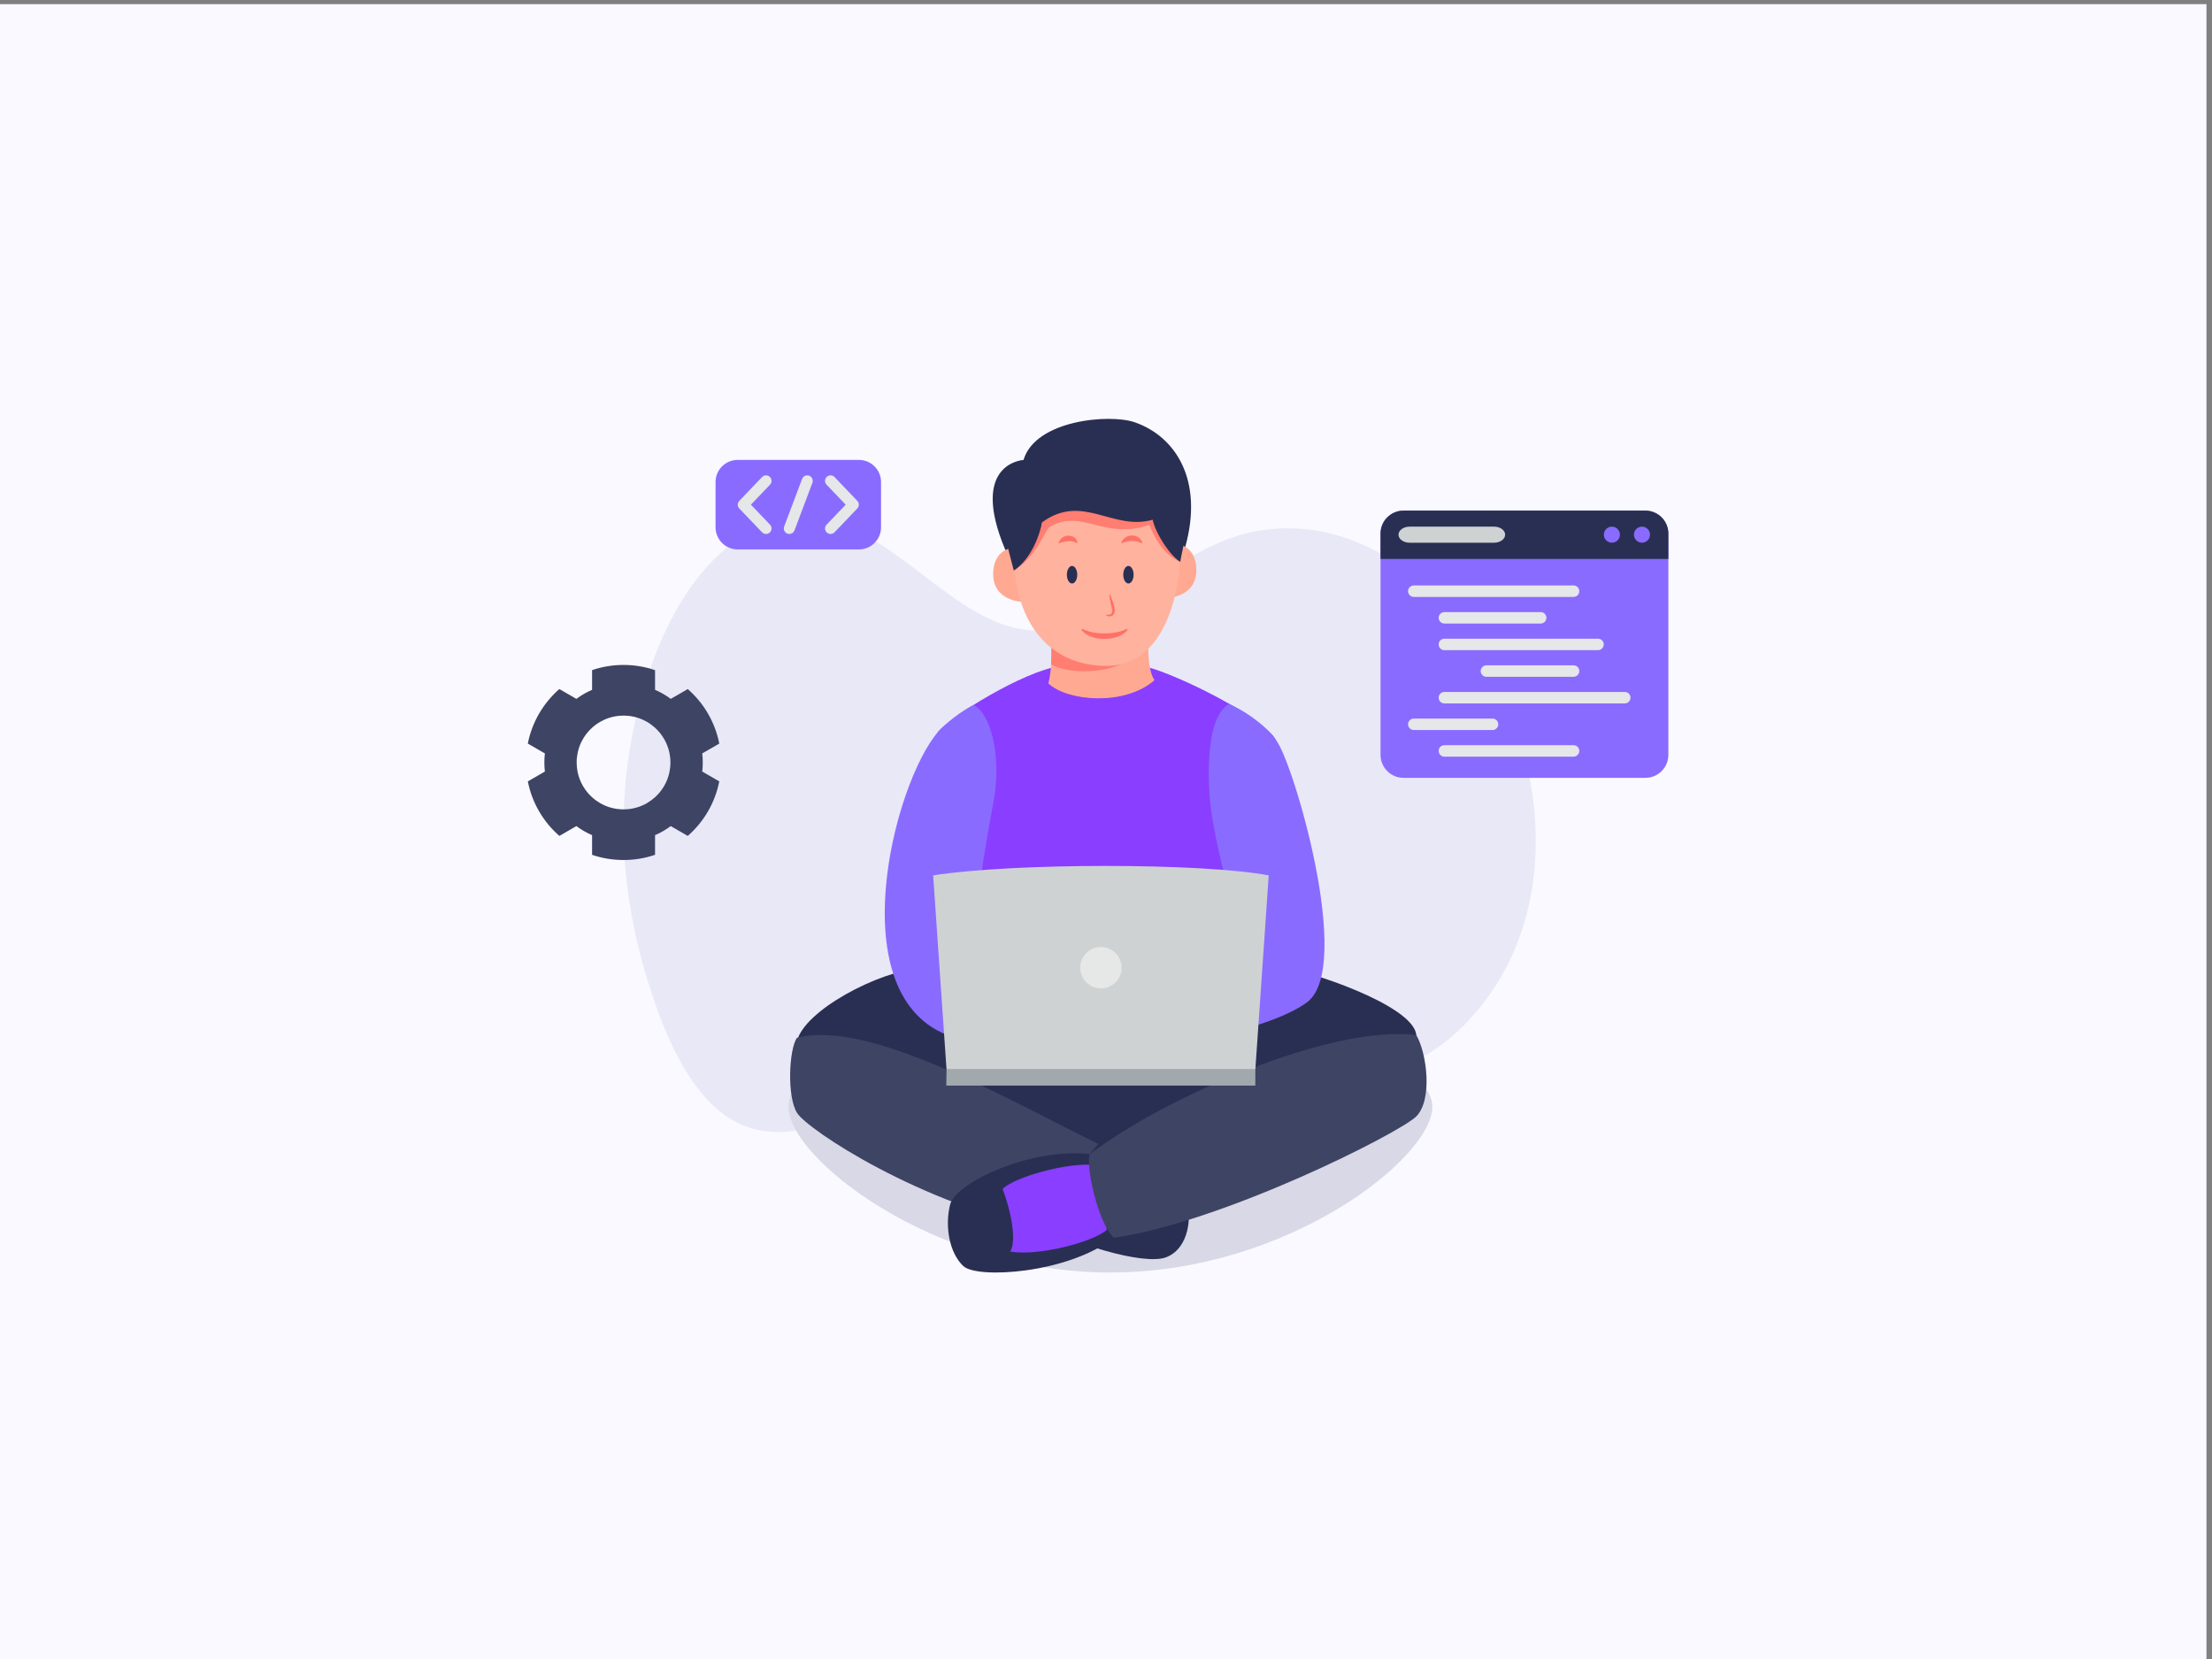 <?xml version="1.0" encoding="UTF-8" standalone="no"?>
<!-- Created with Inkscape (http://www.inkscape.org/) -->

<svg
   version="1.1"
   id="svg1"
   width="5333.333"
   height="4000"
   viewBox="0 0 5333.333 4000"
   sodipodi:docname="vecteezy_programmer-people-concept-use-laptop-and-programming-code_.eps"
   xmlns:inkscape="http://www.inkscape.org/namespaces/inkscape"
   xmlns:sodipodi="http://sodipodi.sourceforge.net/DTD/sodipodi-0.dtd"
   xmlns="http://www.w3.org/2000/svg"
   xmlns:svg="http://www.w3.org/2000/svg">
  <rect x="0" y="0" width="5333.333" height="4000" fill="#808080" stroke="none"/>
  <defs
     id="defs1" />
  <sodipodi:namedview
     id="namedview1"
     pagecolor="#ffffff"
     bordercolor="#000000"
     borderopacity="0.25"
     inkscape:showpageshadow="2"
     inkscape:pageopacity="0.0"
     inkscape:pagecheckerboard="0"
     inkscape:deskcolor="#d1d1d1">
    <inkscape:page
       x="0"
       y="0"
       inkscape:label="1"
       id="page1"
       width="5333.333"
       height="4000"
       margin="0"
       bleed="0" />
  </sodipodi:namedview>
  <g
     id="g1"
     inkscape:groupmode="layer"
     inkscape:label="1">
    <g
       id="group-R5">
      <path
         id="path2"
         d="M 0,0 H 40000 V 30000 H 0 V 0"
         style="fill:#f9f9ff;fill-opacity:1;fill-rule:nonzero;stroke:none"
         transform="matrix(0.133,0,0,-0.133,0,4000)" />
      <path
         id="path3"
         d="m 12035.3,11457.7 c 1372.8,-3295.3 3269,-1536.4 5679.8,-461.4 1396.4,622.6 2402.6,659.7 3828.3,132.4 1622.4,-600.2 3485.1,-1105.8 4934.3,300.2 3264.6,3167 133.2,9785.8 -3763.4,9004.4 -1319.7,-264.6 -2327.7,-1512.1 -3617.5,-1760 -1254.1,-241.1 -2297.4,1092.9 -3356,1661.3 -1871.4,1004.9 -3309.7,-425.8 -3993,-2498.2 -716.2,-2172.4 -526.3,-4308 287.5,-6378.7"
         style="fill:#e8e8f7;fill-opacity:1;fill-rule:nonzero;stroke:none"
         transform="matrix(0.133,0,0,-0.133,0,4000)" />
      <path
         id="path4"
         d="m 30244.8,20402.8 v -4013.1 c 0,-228.7 -187.1,-415.7 -415.8,-415.7 h -4386.1 c -228.7,0 -415.9,187 -415.9,415.7 v 4013.1 c 0,228.6 187.2,415.7 415.9,415.7 H 29829 c 228.7,0 415.8,-187.1 415.8,-415.7"
         style="fill:#8a6bff;fill-opacity:1;fill-rule:nonzero;stroke:none"
         transform="matrix(0.133,0,0,-0.133,0,4000)" />
      <path
         id="path5"
         d="m 30244.8,20402.8 v -461.1 H 25027 v 461.1 c 0,228.6 187.2,415.7 415.9,415.7 H 29829 c 228.7,0 415.8,-187.1 415.8,-415.7"
         style="fill:#292f52;fill-opacity:1;fill-rule:nonzero;stroke:none"
         transform="matrix(0.133,0,0,-0.133,0,4000)" />
      <path
         id="path6"
         d="m 29621.2,20382.3 c 0,-80.4 65.1,-145.6 145.5,-145.6 80.3,0 145.5,65.2 145.5,145.6 0,80.3 -65.2,145.5 -145.5,145.5 -80.4,0 -145.5,-65.2 -145.5,-145.5"
         style="fill:#8a6bff;fill-opacity:1;fill-rule:nonzero;stroke:none"
         transform="matrix(0.133,0,0,-0.133,0,4000)" />
      <path
         id="path7"
         d="m 29075.5,20382.3 c 0,-80.4 65.1,-145.6 145.5,-145.6 80.4,0 145.5,65.2 145.5,145.6 0,80.3 -65.1,145.5 -145.5,145.5 -80.4,0 -145.5,-65.2 -145.5,-145.5"
         style="fill:#8a6bff;fill-opacity:1;fill-rule:nonzero;stroke:none"
         transform="matrix(0.133,0,0,-0.133,0,4000)" />
      <path
         id="path8"
         d="m 27286,20382.2 c 0,-80 -90,-145.5 -200,-145.5 h -1533.2 c -110,0 -200,65.5 -200,145.5 0,80.1 90,145.6 200,145.6 H 27086 c 110,0 200,-65.5 200,-145.6"
         style="fill:#cfd2d3;fill-opacity:1;fill-rule:nonzero;stroke:none"
         transform="matrix(0.133,0,0,-0.133,0,4000)" />
      <path
         id="path9"
         d="M 28526.4,19253.8 H 25630 c -57.4,0 -104,46.6 -104,104 0,57.4 46.6,103.9 104,103.9 h 2896.4 c 57.4,0 103.9,-46.5 103.9,-103.9 0,-57.4 -46.5,-104 -103.9,-104"
         style="fill:#e5e7e8;fill-opacity:1;fill-rule:nonzero;stroke:none"
         transform="matrix(0.133,0,0,-0.133,0,4000)" />
      <path
         id="path10"
         d="m 27930.5,18771.2 h -1746.2 c -57.4,0 -103.9,46.6 -103.9,104 0,57.4 46.5,103.9 103.9,103.9 h 1746.2 c 57.4,0 103.9,-46.5 103.9,-103.9 0,-57.4 -46.5,-104 -103.9,-104"
         style="fill:#e5e7e8;fill-opacity:1;fill-rule:nonzero;stroke:none"
         transform="matrix(0.133,0,0,-0.133,0,4000)" />
      <path
         id="path11"
         d="m 28969.8,18288.6 h -2785.5 c -57.4,0 -103.9,46.6 -103.9,104 0,57.4 46.5,103.9 103.9,103.9 h 2785.5 c 57.4,0 103.9,-46.5 103.9,-103.9 0,-57.4 -46.5,-104 -103.9,-104"
         style="fill:#e5e7e8;fill-opacity:1;fill-rule:nonzero;stroke:none"
         transform="matrix(0.133,0,0,-0.133,0,4000)" />
      <path
         id="path12"
         d="m 28526.4,17806 h -1579.9 c -57.4,0 -103.9,46.5 -103.9,104 0,57.4 46.5,103.9 103.9,103.9 h 1579.9 c 57.4,0 103.9,-46.5 103.9,-103.9 0,-57.5 -46.5,-104 -103.9,-104"
         style="fill:#e5e7e8;fill-opacity:1;fill-rule:nonzero;stroke:none"
         transform="matrix(0.133,0,0,-0.133,0,4000)" />
      <path
         id="path13"
         d="m 29454.9,17323.4 h -3270.6 c -57.4,0 -103.9,46.5 -103.9,104 0,57.4 46.5,103.9 103.9,103.9 h 3270.6 c 57.4,0 103.9,-46.5 103.9,-103.9 0,-57.5 -46.5,-104 -103.9,-104"
         style="fill:#e5e7e8;fill-opacity:1;fill-rule:nonzero;stroke:none"
         transform="matrix(0.133,0,0,-0.133,0,4000)" />
      <path
         id="path14"
         d="M 27057.4,16840.8 H 25630 c -57.4,0 -104,46.5 -104,103.9 0,57.4 46.6,104 104,104 h 1427.4 c 57.3,0 103.9,-46.6 103.9,-104 0,-57.4 -46.6,-103.9 -103.9,-103.9"
         style="fill:#e5e7e8;fill-opacity:1;fill-rule:nonzero;stroke:none"
         transform="matrix(0.133,0,0,-0.133,0,4000)" />
      <path
         id="path15"
         d="m 28526.4,16358.2 h -2342.1 c -57.4,0 -103.9,46.5 -103.9,103.9 0,57.5 46.5,104 103.9,104 h 2342.1 c 57.4,0 103.9,-46.5 103.9,-104 0,-57.4 -46.5,-103.9 -103.9,-103.9"
         style="fill:#e5e7e8;fill-opacity:1;fill-rule:nonzero;stroke:none"
         transform="matrix(0.133,0,0,-0.133,0,4000)" />
      <path
         id="path16"
         d="m 12135,16073.4 c -37.5,-177 -130.5,-333.5 -260,-450.5 -88.5,-80.5 -194,-142.5 -310.5,-180 -82,-26.5 -169.5,-40.5 -260.5,-40.5 -91,0 -178.5,14 -260.5,40.5 -116,37.5 -221.5,99 -310,179.5 -129.5,117 -222.5,274 -261,451 -12,57.5 -18.5,117.5 -18.5,179 0,61.5 6.5,121.5 19,179.5 38,177 131,333.5 260.5,450.5 88.5,80.5 194,142 310.5,179.5 82,26.5 169.5,40.5 260,40.5 91,0 178.5,-14 260.5,-40.5 116.5,-37.5 222,-99.5 310.5,-180 129,-117 222,-273.5 260,-450 12.5,-58 19,-118 19,-179.5 0,-61.5 -6.5,-121.5 -19,-179 z m 605,179 c 0,55.5 -3,110.5 -9.5,164.5 l 309,178.5 c -77,391 -283,736 -571.5,988 l -308.5,-178 c -87.5,65.5 -183,121 -284.5,164.5 v 356.5 c -179,61.5 -371.5,94.5 -571,94.5 -199.5,0 -391.5,-33 -570.5,-94 v -357 c -101.5,-43.5 -197,-99 -284.5,-164.5 l -309,178.5 c -288.54,-252.5 -494.52,-597.5 -571.52,-988.5 l 309.5,-179 c -6.5,-54 -9.5,-108.5 -9.5,-164 0,-55.5 3,-110.5 9.5,-164 l -309.01,-178.5 c 76.51,-391.5 282.49,-736.5 571.53,-988.5 l 308.5,178 c 87.5,-65 183,-120.5 284.5,-164.5 v -356.5 c 179,-61 371,-94 570.5,-94 199.5,0 392,33 571,94.5 v 356 c 101.5,44 197,99.5 284.5,164.5 l 308.5,-178 c 288.5,252.5 494.5,597 571,988.5 l -308.5,178.5 c 6.5,53.5 9.5,108.5 9.5,164"
         style="fill:#3e4463;fill-opacity:1;fill-rule:nonzero;stroke:none"
         transform="matrix(0.133,0,0,-0.133,0,4000)" />
      <path
         id="path17"
         d="m 15971.9,20515 c 0,-220 -180.1,-400 -400,-400 H 13372 c -220,0 -400,180 -400,400 v 822.5 c 0,220 180,400 400,400 h 2199.9 c 219.9,0 400,-180 400,-400 V 20515"
         style="fill:#8a6bff;fill-opacity:1;fill-rule:nonzero;stroke:none"
         transform="matrix(0.133,0,0,-0.133,0,4000)" />
      <path
         id="path18"
         d="m 15056.8,20395 c -24.8,0 -49.7,9.2 -69.1,27.7 -39.9,38.2 -41.3,101.5 -3.1,141.4 l 346.4,362.1 -346.4,362.2 c -38.2,39.9 -36.8,103.2 3.1,141.3 39.9,38.2 103.2,36.8 141.4,-3.1 l 412.5,-431.3 c 37,-38.6 37,-99.5 0,-138.2 l -412.5,-431.2 c -19.6,-20.6 -45.9,-30.9 -72.3,-30.9"
         style="fill:#e5e7e8;fill-opacity:1;fill-rule:nonzero;stroke:none"
         transform="matrix(0.133,0,0,-0.133,0,4000)" />
      <path
         id="path19"
         d="m 13887,20395 c -26.3,0 -52.6,10.3 -72.3,30.9 l -412.5,431.2 c -36.9,38.7 -36.9,99.6 0,138.2 l 412.5,431.3 c 38.2,39.9 101.5,41.3 141.4,3.1 39.9,-38.1 41.4,-101.4 3.2,-141.3 l -346.4,-362.2 346.4,-362.1 c 38.2,-39.9 36.7,-103.2 -3.2,-141.4 -19.3,-18.5 -44.2,-27.7 -69.1,-27.7"
         style="fill:#e5e7e8;fill-opacity:1;fill-rule:nonzero;stroke:none"
         transform="matrix(0.133,0,0,-0.133,0,4000)" />
      <path
         id="path20"
         d="m 14309.4,20394.9 c -11.7,0 -23.6,2.1 -35.2,6.5 -51.7,19.5 -77.8,77.1 -58.4,128.8 l 325,862.5 c 19.5,51.7 77.2,77.8 128.9,58.4 51.7,-19.5 77.8,-77.2 58.3,-128.9 l -325,-862.5 c -15.1,-40 -53.2,-64.8 -93.6,-64.8"
         style="fill:#e5e7e8;fill-opacity:1;fill-rule:nonzero;stroke:none"
         transform="matrix(0.133,0,0,-0.133,0,4000)" />
      <path
         id="path21"
         d="m 25965.7,10007.5 c 0,-917 -2612.9,-3001 -5836,-3001 -3223.2,0 -5836,2084 -5836,3000.9 0,917 2612.8,1660.4 5836,1660.4 3223.1,0 5836,-743.4 5836,-1660.3"
         style="fill:#d8d8e6;fill-opacity:1;fill-rule:nonzero;stroke:none"
         transform="matrix(0.133,0,0,-0.133,0,4000)" />
      <path
         id="path22"
         d="m 23250.7,12531.8 c 400.8,-29.6 2374.3,-670.4 2424.3,-1220.4 50,-550 -4150,-2975 -5990.6,-2950 -1840.5,25 -5359.4,2300 -5234.4,2841.7 125,541.6 1455.9,1265.1 2275,1328.7 1025,79.6 6525.7,0 6525.7,0"
         style="fill:#292f52;fill-opacity:1;fill-rule:nonzero;stroke:none"
         transform="matrix(0.133,0,0,-0.133,0,4000)" />
      <path
         id="path23"
         d="m 19583.3,9554.1 c 279.2,-67.7 766.7,-442.7 941.7,-542.7 175,-100 937.5,-562.5 1000,-762.5 62.5,-200 50,-787.5 -375,-962.5 -425,-175 -1850,312.5 -2037.5,487.5 -212.5,1387.5 470.8,1780.2 470.8,1780.2"
         style="fill:#292f52;fill-opacity:1;fill-rule:nonzero;stroke:none"
         transform="matrix(0.133,0,0,-0.133,0,4000)" />
      <path
         id="path24"
         d="m 14446.7,11261.4 c -143.4,-212.5 -184.2,-1062.5 3.3,-1362.5 187.5,-300 2212.5,-1650 4550,-2125 -75,350 744.5,1380.2 911.1,1562.5 -1708.3,840.7 -4161.1,2262.5 -5464.4,1925"
         style="fill:#3e4463;fill-opacity:1;fill-rule:nonzero;stroke:none"
         transform="matrix(0.133,0,0,-0.133,0,4000)" />
      <path
         id="path25"
         d="m 19758.3,9153.1 c -1070.8,120.8 -2435.6,-516.7 -2534.5,-916.7 -98.8,-400 -11.3,-875 238.7,-1112.5 250,-237.5 1895.8,-137.6 2729.2,512.5 170.8,675 -433.4,1516.7 -433.4,1516.7"
         style="fill:#292f52;fill-opacity:1;fill-rule:nonzero;stroke:none"
         transform="matrix(0.133,0,0,-0.133,0,4000)" />
      <path
         id="path26"
         d="m 19742.7,8960.2 c -446.9,17.9 -1317.7,-211.3 -1567.7,-436.3 150,-387.5 262.5,-950 137.5,-1137.5 500,-87.5 1472.2,162.5 1748.6,387.5 26.4,362.5 -318.4,1186.3 -318.4,1186.3"
         style="fill:#8a3eff;fill-opacity:1;fill-rule:nonzero;stroke:none"
         transform="matrix(0.133,0,0,-0.133,0,4000)" />
      <path
         id="path27"
         d="m 25675,11311.4 c 191.9,-325 300,-1175 0,-1475 -300,-300 -3500,-1916.7 -5483.3,-2200 -300,283.3 -516.7,1350 -433.4,1516.7 1333.4,1016.6 4350,2350 5916.7,2158.3"
         style="fill:#3e4463;fill-opacity:1;fill-rule:nonzero;stroke:none"
         transform="matrix(0.133,0,0,-0.133,0,4000)" />
      <path
         id="path28"
         d="m 23075.4,13853.3 c 53.2,-673.4 -287.5,-750 -525,-912.5 -237.5,-162.5 -162.5,-650 -75,-1475 -537.5,-425 -3450,-1062.5 -5062.5,-200 37.5,237.5 62.5,887.5 25,1175 -37.5,287.5 -175,450 -662.5,737.5 -487.5,287.5 25,3375 237.5,3637.5 212.5,262.5 1525,1087.5 2212.5,1187.5 0,0 1050,62.5 1475,0 425,-62.5 1962.5,-787.5 2375,-1262.5 412.5,-475 -37.5,-2412.5 0,-2887.5"
         style="fill:#8a3eff;fill-opacity:1;fill-rule:nonzero;stroke:none"
         transform="matrix(0.133,0,0,-0.133,0,4000)" />
      <path
         id="path29"
         d="m 21608.3,11203.1 c 66.7,16.6 1466.7,250 2083.4,700 864.4,630.7 -267.4,4416.2 -557.1,4748.5 0,0 -221.7,364.2 -853.2,665.5 -481,-288.8 -366.4,-1617.9 -331,-1888.8 107.9,-825.2 449.1,-1963 524.6,-2225.2 -183.3,-200 -1066.7,-600 -1066.7,-600 l 200,-1400"
         style="fill:#8a6bff;fill-opacity:1;fill-rule:nonzero;stroke:none"
         transform="matrix(0.133,0,0,-0.133,0,4000)" />
      <path
         id="path30"
         d="m 18408.3,11119.7 c 0,0 -599.6,-27.8 -1166.6,166.7 -2039.3,699.6 -1041.3,4604.4 -228.8,5529.4 0,0 273.4,294.4 632.7,477.6 295.2,-122.4 532.9,-900.6 359,-1790.3 -162.9,-833.4 -396.3,-2450 -396.3,-2616.7 183.4,-133.3 716.7,-400 716.7,-400 l 83.3,-1366.7"
         style="fill:#8a6bff;fill-opacity:1;fill-rule:nonzero;stroke:none"
         transform="matrix(0.133,0,0,-0.133,0,4000)" />
      <path
         id="path31"
         d="m 22757.5,10686.4 h -5598.4 l -242.5,3519.5 c 1451.3,228.4 4870.7,228.4 6083.4,0 l -242.5,-3519.5"
         style="fill:#cfd2d3;fill-opacity:1;fill-rule:nonzero;stroke:none"
         transform="matrix(0.133,0,0,-0.133,0,4000)" />
      <path
         id="path32"
         d="m 20333.3,12531.8 c 0,-207.1 -167.9,-375 -375,-375 -207.1,0 -375,167.9 -375,375 0,207.2 167.9,375 375,375 207.1,0 375,-167.8 375,-375"
         style="fill:#e6e8e8;fill-opacity:1;fill-rule:nonzero;stroke:none"
         transform="matrix(0.133,0,0,-0.133,0,4000)" />
      <path
         id="path33"
         d="m 22757.5,10686.4 v -291.6 h -5602.3 l 3.9,291.6 h 5598.4"
         style="fill:#a2a9ad;fill-opacity:1;fill-rule:nonzero;stroke:none"
         transform="matrix(0.133,0,0,-0.133,0,4000)" />
      <path
         id="path34"
         d="m 20829.6,18728.3 c -21.6,-225.1 -41.7,-783.4 100,-983.4 -541.7,-475 -1583.3,-383.3 -1925,-58.3 75,266.7 75,816.7 0,991.7 -75,175 883.3,308.3 883.3,308.3 l 941.7,-258.3"
         style="fill:#ffa993;fill-opacity:1;fill-rule:nonzero;stroke:none"
         transform="matrix(0.133,0,0,-0.133,0,4000)" />
      <path
         id="path35"
         d="m 18226.4,20102.9 c -667.3,1583.9 328.2,1633.7 328.2,1633.7 216.6,727.8 1565.9,840.3 2016.6,683.3 741.7,-258.3 1253.4,-1049 915,-2262.8 0,0 -417.1,-1819.4 -1423.3,-1816.3 -1009.4,3.1 -1836.5,1762.1 -1836.5,1762.1"
         style="fill:#292f52;fill-opacity:1;fill-rule:nonzero;stroke:none"
         transform="matrix(0.133,0,0,-0.133,0,4000)" />
      <path
         id="path36"
         d="m 21687.8,19732.4 c 0,-385.6 -344.3,-495.8 -558.3,-495.8 -214.1,0 -152.1,344.3 -152.1,560.6 0,216.4 29.7,431.1 243.8,431.1 214,0 466.6,-100 466.6,-495.9"
         style="fill:#ffa993;fill-opacity:1;fill-rule:nonzero;stroke:none"
         transform="matrix(0.133,0,0,-0.133,0,4000)" />
      <path
         id="path37"
         d="m 18004.6,19661.3 c 0,-385.6 344.3,-495.8 558.3,-495.8 214,0 152.1,344.3 152.1,560.6 0,216.3 -29.7,431 -243.8,431 -214,0 -466.6,-100 -466.6,-495.8"
         style="fill:#ffa993;fill-opacity:1;fill-rule:nonzero;stroke:none"
         transform="matrix(0.133,0,0,-0.133,0,4000)" />
      <path
         id="path38"
         d="m 20313.9,18031.1 c -392.7,-177.8 -991.8,-155.6 -1258.9,0 5.1,122.4 8,276.5 0,365.2 316.2,-101.3 1258.9,-365.2 1258.9,-365.2"
         style="fill:#ff7d71;fill-opacity:1;fill-rule:nonzero;stroke:none"
         transform="matrix(0.133,0,0,-0.133,0,4000)" />
      <path
         id="path39"
         d="m 18379.6,20045 c 0,-1200 600,-2041.7 1683.3,-2041.7 1083.3,0 1333.3,1416.7 1333.3,2041.7 0,625 -1008.3,1341.6 -1549.9,1341.6 -1316.7,0 -1466.7,-1341.6 -1466.7,-1341.6"
         style="fill:#ffb29e;fill-opacity:1;fill-rule:nonzero;stroke:none"
         transform="matrix(0.133,0,0,-0.133,0,4000)" />
      <path
         id="path40"
         d="m 18379.6,19732.4 c 441.7,279.2 557.9,738.3 658.3,795.9 581.3,333.3 984.4,-252.8 1800,33.3 0,0 166.7,-514.1 558.3,-671.6 18.3,331.3 -403.5,897.1 -651.8,1121.8 -248.2,224.8 -1690.3,473.4 -1956.7,-67.6 -266.5,-540.9 -408.1,-1211.8 -408.1,-1211.8"
         style="fill:#ff7d71;fill-opacity:1;fill-rule:nonzero;stroke:none"
         transform="matrix(0.133,0,0,-0.133,0,4000)" />
      <path
         id="path41"
         d="m 18379.6,19732.4 c 325,212.5 483.3,687.6 508.3,870.9 733.3,541.6 1283.3,-158.4 2008.3,50 58.4,-266.7 325,-659.9 500,-763.3 32.3,209.5 146.8,555.6 55.2,789 -91.7,233.3 -202.4,1057.6 -1645.4,1099.3 -1443.1,41.6 -1659.7,-883.4 -1626.4,-1166.7 33.3,-283.3 200,-879.2 200,-879.2"
         style="fill:#292f52;fill-opacity:1;fill-rule:nonzero;stroke:none"
         transform="matrix(0.133,0,0,-0.133,0,4000)" />
      <path
         id="path42"
         d="m 20550.4,19656.4 c 0,-88 -42,-159.4 -93.8,-159.4 -51.7,0 -93.7,71.4 -93.7,159.4 0,88 42,159.4 93.7,159.4 51.8,0 93.8,-71.4 93.8,-159.4"
         style="fill:#292f52;fill-opacity:1;fill-rule:nonzero;stroke:none"
         transform="matrix(0.133,0,0,-0.133,0,4000)" />
      <path
         id="path43"
         d="m 19528.5,19656.4 c 0,-88 -42,-159.4 -93.7,-159.4 -51.8,0 -93.8,71.4 -93.8,159.4 0,88 42,159.4 93.8,159.4 51.7,0 93.7,-71.4 93.7,-159.4"
         style="fill:#292f52;fill-opacity:1;fill-rule:nonzero;stroke:none"
         transform="matrix(0.133,0,0,-0.133,0,4000)" />
      <path
         id="path44"
         d="m 20329.1,20232.6 c 0,0 0.6,2.2 1.7,6.2 1.3,3.9 2.9,10.7 6.1,17 6.1,13.6 16.3,31.8 32.4,48.1 7.9,8.7 17,17.5 27.9,24.3 10.3,7.8 22.1,15 34.8,20.9 13,5.2 26.6,10.9 41.2,13.5 14.5,3.3 29.5,5 44.8,5.3 15.2,0.1 30.4,-0.9 45.3,-4.1 14.9,-2.1 29.2,-7.5 42.6,-13 13.5,-4.6 25.4,-13.7 36.4,-21 11.3,-6.5 20.5,-16 28.4,-25 16.5,-16.6 26,-35.6 31.4,-49.4 5.4,-13.9 7.2,-22.8 7.1,-22.8 l 0.8,-4 c 0.4,-2.3 -1.1,-4.5 -3.4,-4.9 -0.8,-0.2 -1.7,0 -2.5,0.3 0,0 -5.5,2.6 -15.1,7 -9.5,4.8 -23.3,10.8 -40.3,16.6 -8.4,3.3 -17.5,6.6 -27.6,8.8 -10,2.5 -20.3,5.8 -31.5,7 -22.1,3.7 -46,5.8 -69.9,4.5 -47.8,0.5 -95.5,-10 -129.6,-21.8 -34.5,-11.1 -55.9,-22.1 -55.9,-22.1 -2.1,-1.1 -4.6,-0.3 -5.7,1.8 -0.6,1 -0.7,2 -0.4,3 l 1,3.8"
         style="fill:#ff7167;fill-opacity:1;fill-rule:nonzero;stroke:none"
         transform="matrix(0.133,0,0,-0.133,0,4000)" />
      <path
         id="path45"
         d="m 19192,20232.8 c 0,0 1.7,8.9 7.2,21.9 5.5,12.8 14.5,29.7 28.4,45.1 6.8,8 14.5,16.4 23.7,23 9.2,6.8 18.8,15 30,20.1 21.9,11.7 48,18.9 75.5,21.3 27.4,1.9 56.6,-2.3 82.7,-12.3 26.1,-11.1 48.9,-27 63.9,-45.4 7.7,-9 13.3,-18.8 17.7,-27.2 4.6,-8.1 6.3,-17.7 8.1,-24.4 3,-14.3 2.6,-22.8 2.6,-22.8 l -0.2,-4.3 c -0.1,-2.3 -2,-4 -4.3,-3.9 -0.7,0 -1.5,0.2 -2.1,0.6 0,0 -4.5,2.9 -12.3,8 -7.4,5.9 -19.7,11.1 -34,17.8 -14.8,5.8 -32.6,10.9 -52.4,13.6 -19.8,2.3 -41.2,2.7 -62.5,0.6 -42.9,-2.4 -85.4,-12.7 -116.3,-22.8 -31.2,-9.7 -51.3,-17.9 -51.3,-17.9 -2,-0.8 -4.3,0.1 -5.1,2.1 -0.3,0.8 -0.4,1.5 -0.2,2.3 l 0.9,4.6"
         style="fill:#ff7167;fill-opacity:1;fill-rule:nonzero;stroke:none"
         transform="matrix(0.133,0,0,-0.133,0,4000)" />
      <path
         id="path46"
         d="m 20128.5,19291.9 c 0,0 2.4,-7 6.4,-19.4 3.6,-11.9 11,-29 18.7,-49.7 15.9,-41.4 38.3,-97.1 50.4,-158.7 5.2,-30.9 9.1,-63.8 -0.1,-97.2 -4.2,-16.6 -14,-33.2 -27.3,-44.2 -13.3,-11.2 -28.6,-16.5 -41.5,-18.5 -26.5,-4.3 -45.8,1.7 -59.4,3.9 -13.2,3.8 -20.5,6.3 -20.5,6.3 -4.1,1.5 -6.3,6.1 -4.8,10.2 1.1,3.2 3.9,5.2 7.1,5.3 l 0.6,0.1 c 0,0 7.5,0.3 20.1,0.3 12.3,0.5 31,1.4 48.4,7.9 17.6,6.8 29.7,17.9 33.1,39.7 3.8,21.4 0.7,49.4 -4.7,77 -11.1,55.7 -27.9,113.3 -35.8,158.3 -4.4,22.4 -5.6,41.7 -6.6,55.5 -0.8,14.1 0.3,21.3 0.3,21.3 l 0.1,0.7 c 0.7,4.3 4.8,7.3 9.2,6.7 3,-0.5 5.4,-2.7 6.3,-5.5"
         style="fill:#ff7167;fill-opacity:1;fill-rule:nonzero;stroke:none"
         transform="matrix(0.133,0,0,-0.133,0,4000)" />
      <path
         id="path47"
         d="m 19628.2,18672.5 c 0,0 12.7,-5.2 34.1,-15.4 10.8,-5.9 23.8,-10.2 37.8,-15 13.9,-5.2 29.7,-10.6 48.4,-15.4 17.9,-5.5 37.9,-10 59.1,-14.3 20.8,-5.3 43.9,-6.9 66.9,-11.4 23.5,-2.5 47.7,-4.9 72.4,-6.7 24.9,-1.6 50,-2.4 75.3,-2.1 25.3,-1.2 50.6,1.3 75.5,2.1 24.6,2.8 49.5,2.8 72.7,7 23.5,3.2 46.3,6 67.5,10.6 21.7,3.5 40.8,9.6 59.7,13.4 17.6,5.9 34.7,10.2 49.1,15.4 13.7,6.2 27,10.2 36.9,14.9 19.2,10.1 31.2,15.7 31.2,15.7 l 2.4,1.1 c 7.9,3.7 17.4,0.3 21.1,-7.6 2.7,-5.8 1.5,-12.4 -2.4,-17 0,0 -9.1,-10.7 -26.9,-29.2 -18.7,-16.9 -47.6,-38.7 -85.8,-58.5 -19.3,-8.3 -40,-20.2 -63.2,-26.9 -23,-8.2 -47.4,-16.4 -73.3,-21.6 -25.8,-6.6 -52.7,-10.1 -80.3,-14.3 -27.6,-1.8 -55.6,-5.2 -83.8,-4.7 -28.2,-0.9 -56.4,1.8 -84.1,4.2 -27.7,2.2 -54.7,8.1 -80.7,13.4 -25.7,6.8 -50.7,12.4 -73.5,22.2 -11.4,4.4 -22.5,8.6 -33.2,12.8 -10.3,5.3 -20.2,10.4 -29.8,15.4 -19,9.1 -36,20.3 -50.5,31.2 -15,10.1 -26.7,19.5 -34.5,28.1 -16.9,16.6 -26.2,26.7 -26.2,26.7 -6,6.6 -5.6,16.8 1,22.9 4.7,4.3 11.5,5.3 17.1,3"
         style="fill:#ff7167;fill-opacity:1;fill-rule:nonzero;stroke:none"
         transform="matrix(0.133,0,0,-0.133,0,4000)" />
    </g>
  </g>
</svg>

